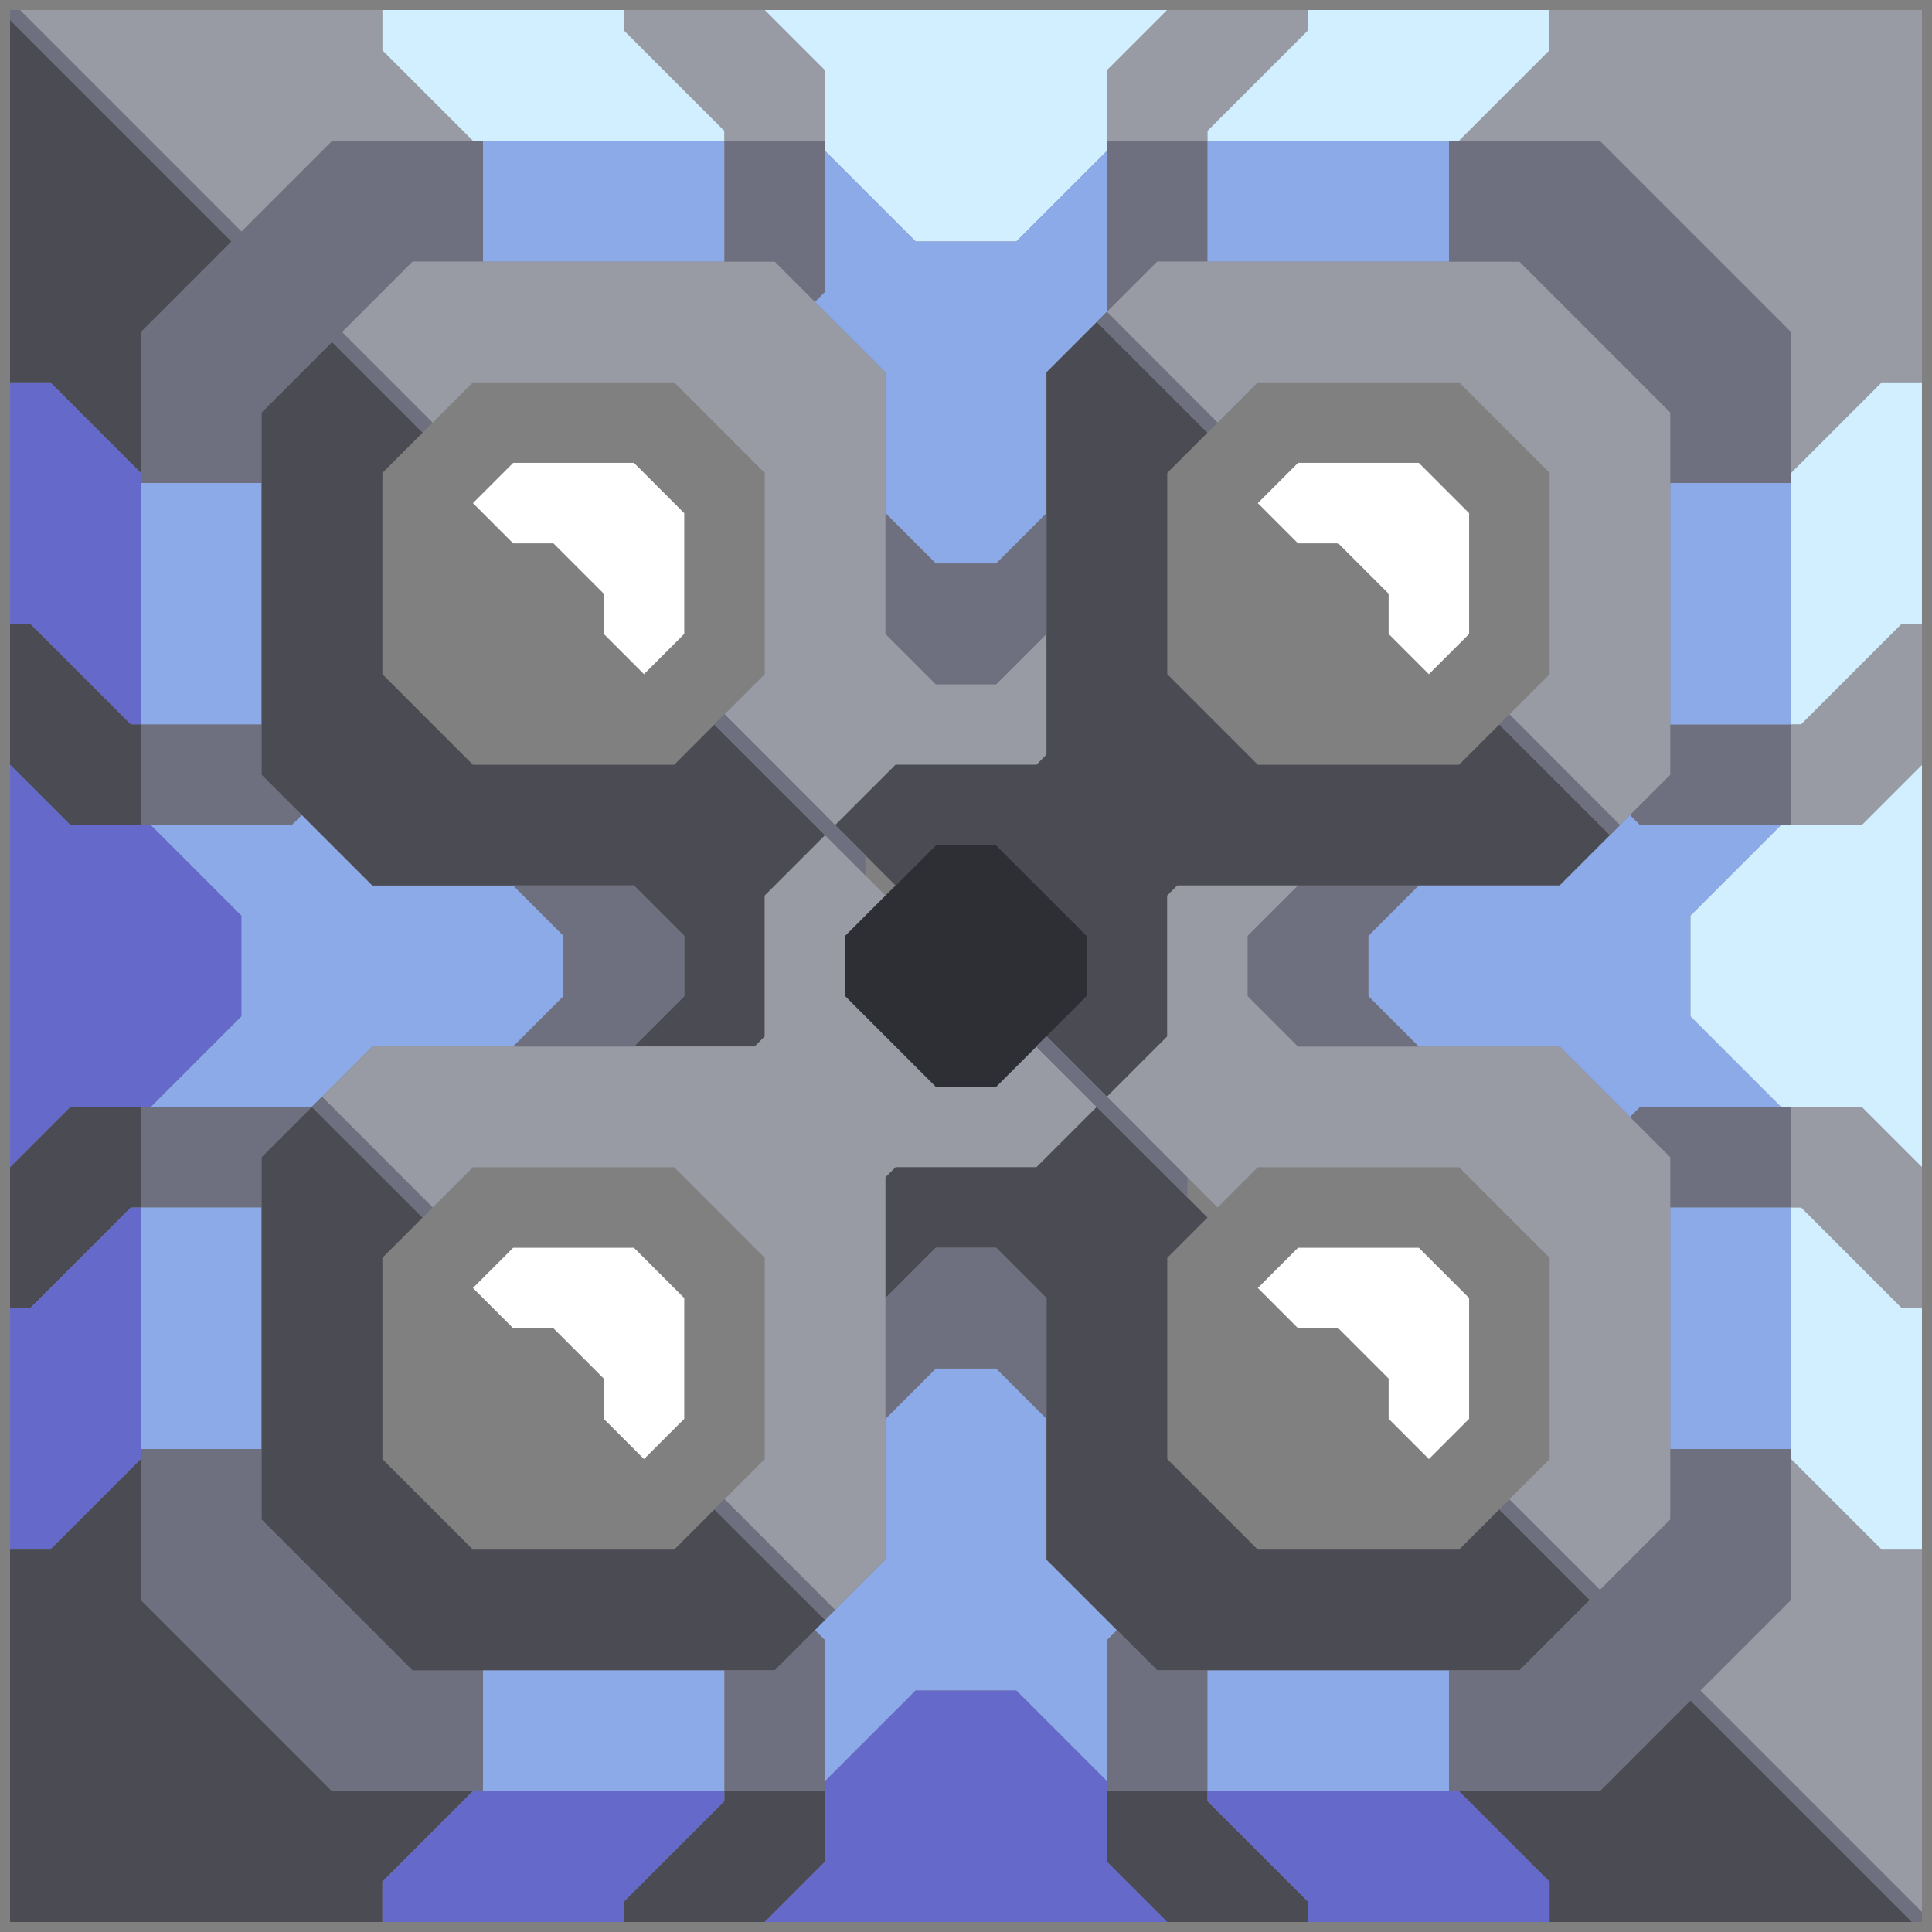 <svg xmlns="http://www.w3.org/2000/svg" width="96" height="96" style="fill-opacity:1;color-rendering:auto;color-interpolation:auto;text-rendering:auto;stroke:#000;stroke-linecap:square;stroke-miterlimit:10;shape-rendering:auto;stroke-opacity:1;fill:#000;stroke-dasharray:none;font-weight:400;stroke-width:1;font-family:&quot;Dialog&quot;;font-style:normal;stroke-linejoin:miter;font-size:12px;stroke-dashoffset:0;image-rendering:auto">
    <rect width="100%" height="100%" fill="#808080" stroke="none"/>
    <g style="stroke-linecap:round;fill:#6e7080;stroke:#6e7080">
        <path stroke="none" d="M.5 1V.5H1l11 11L16.5 7H24v6h-3.5L17 16.5l4.5 4.5-.5.5-4.5-4.5-3.5 3.5V24H7v-7.5l4.5-4.5Z" style="stroke:none"/>
    </g>
    <g stroke="none" style="stroke-linecap:round;fill:#4a4b53;stroke:#4a4b53">
        <path d="M11.5 12 7 16.5v7L2.5 19h-2V1Z" style="stroke:none"/>
        <path d="M.5 31V19h2L7 23.5V36h-.5l-5-5Z" style="fill:#6569c9;stroke:none"/>
        <path d="M.5 38v-7h1l5 5H7v5H3.5Z" style="stroke:none"/>
        <path d="M3.5 41h4l4.5 4.5v5L7.5 55h-4l-3 3V38Z" style="fill:#6569c9;stroke:none"/>
        <path d="M.5 65v-7l3-3H7v5h-.5l-5 5Z" style="stroke:none"/>
        <path d="M.5 77V65h1l5-5H7v12.5L2.5 77Z" style="fill:#6569c9;stroke:none"/>
        <path d="M1 .5h18v2L23.5 7h-7L12 11.5Z" style="fill:#989aa4;stroke:none"/>
        <path d="m7 79.5 9.5 9.5h7L19 93.5v2H.5V77h2L7 72.5Z" style="stroke:none"/>
        <path d="M7 36V24h6v12Z" style="fill:#8ca9e8;stroke:none"/>
        <path d="M7 41v-5h6v2.5l2 2-.5.5Zm0 19v-5h8.5L13 57.5V60Z" style="fill:#6e7080;stroke:none"/>
        <path d="M7 72V60h6v12Z" style="fill:#8ca9e8;stroke:none"/>
        <path d="M7 79.5V72h6v3.5l7.5 7.5H24v6h-7.5Z" style="fill:#6e7080;stroke:none"/>
        <path d="M7.5 41h7l.5-.5 3.5 3.5h7l2.5 2.5v3L25.5 52h-7l-3 3h-8l4.5-4.5v-5Z" style="fill:#8ca9e8;stroke:none"/>
        <path d="M13 38.5v-18l3.5-3.5 4.5 4.5-2 2v10l4.5 4.5h10l2-2 5.5 5.5-3 3v7l-.5.5h-6l2.5-2.5v-3L31.5 44h-13Zm0 37v-18l2.5-2.5 5.5 5.5-2 2v10l4.5 4.5h10l2-2 5.5 5.5-2.5 2.5h-18Z" style="stroke:none"/>
        <path d="m16 54.5 2.5-2.5h19l.5-.5v-7l3-3 3 3-2 2v3l4.5 4.5h3l2-2 3 3-3 3h-7l-.5.5v19L41.5 80 36 74.5l2-2v-10L33.5 58h-10l-2 2Z" style="fill:#989aa4;stroke:none"/>
        <path d="M17 56.5 15.5 55l.5-.5 1 1Z" style="fill:#6e7080;stroke:none"/>
        <path d="m17 16.5 3.5-3.5h18l5.5 5.5v13l2.5 2.5h3l2.5-2.5v6l-.5.5h-7l-3 3-5.5-5.5 2-2v-10L33.5 19h-10l-2 2Z" style="fill:#989aa4;stroke:none"/>
        <path d="M19 58.5 15.5 55l.5-.5 3 3Z" style="fill:#6e7080;stroke:none"/>
        <path d="M19 2.5v-2h12v1l5 5V7H23.5Z" style="fill:#d1efff;stroke:none"/>
        <path d="m21.5 60-.5.5-5.5-5.5.5-.5Z" style="fill:#6e7080;stroke:none"/>
        <path d="M24 13V7h12v6Z" style="fill:#8ca9e8;stroke:none"/>
        <path d="m23.5 25 2-2h6l2.5 2.5v6l-2 2-2-2v-2L27.5 27h-2Zm0 39 2-2h6l2.5 2.5v6l-2 2-2-2v-2L27.5 66h-2Z" style="fill:#fff;stroke:none"/>
        <path d="M24 89v-6h12v6Z" style="fill:#8ca9e8;stroke:none"/>
        <path d="M25.5 44h6l2.5 2.5v3L31.5 52h-6l2.5-2.5v-3Z" style="fill:#6e7080;stroke:none"/>
        <path d="M31 94.5v1H19v-2l4.5-4.5H36v.5Z" style="fill:#6569c9;stroke:none"/>
        <path d="M31 1.5v-1h7l3 3V7h-5v-.5Z" style="fill:#989aa4;stroke:none"/>
        <path d="M36 13V7h5v7.5l-.5.5-2-2Zm1 24.5L35.5 36l.5-.5 1 1Zm0 39L35.5 75l.5-.5 1 1ZM36 89v-6h2.5l2-2 .5.5V89Z" style="fill:#6e7080;stroke:none"/>
        <path d="M38 95.5h-7v-1l5-5V89h5v3.5Z" style="stroke:none"/>
        <path d="M38 .5h20l-3 3v4L50.5 12h-5L41 7.5v-4Z" style="fill:#d1efff;stroke:none"/>
        <path d="M39 39.5 35.5 36l.5-.5 3 3Zm0 39L35.5 75l.5-.5 3 3Z" style="fill:#6e7080;stroke:none"/>
        <path d="M41 41.5 35.5 36l.5-.5 5 5Zm.5 38.5-.5.5-5.5-5.5.5-.5Z" style="fill:#6e7080;stroke:none"/>
        <path d="M45.5 12h5L55 7.5v8l-3 3v7L49.5 28h-3L44 25.5v-7L40.5 15l.5-.5v-7ZM41 88.5v-7l-.5-.5 3.5-3.5v-7l2.5-2.5h3l2.5 2.5v7l3.5 3.5-.5.5v7L50.5 84h-5Z" style="fill:#8ca9e8;stroke:none"/>
        <path d="m41.5 41 3-3h7l.5-.5v-19l2.5-2.5 5.5 5.5-2 2v10l4.5 4.5h10l2-2 5.5 5.5-2.5 2.5h-19l-.5.5v7l-3 3-3-3 2-2v-3L49.5 42h-3l-2 2Z" style="stroke:none"/>
        <path d="M43 43.5 35.5 36l.5-.5 7 7Z" style="fill:#6e7080;stroke:none"/>
        <path d="M42 49.5v-3l4.5-4.5h3l4.5 4.5v3L49.5 54h-3Z" style="fill:#2e2f34;stroke:none"/>
        <path d="M46.5 28h3l2.5-2.5v6L49.5 34h-3L44 31.5v-6Z" style="fill:#6e7080;stroke:none"/>
        <path d="M44 64.5v-6l.5-.5h7l3-3 5.5 5.5-2 2v10l4.5 4.5h10l2-2 4.5 4.5-3.5 3.5h-18L52 77.5v-13L49.5 62h-3Z" style="stroke:none"/>
        <path d="M44 70.5v-6l2.5-2.5h3l2.5 2.5v6L49.5 68h-3Z" style="fill:#6e7080;stroke:none"/>
        <path d="M55 88.5v4l3 3H38l3-3v-4l4.5-4.5h5Z" style="fill:#6569c9;stroke:none"/>
        <path d="M53 53.5 51.5 52l.5-.5 1 1Z" style="fill:#6e7080;stroke:none"/>
        <path d="M55 55.5 51.5 52l.5-.5 3 3Z" style="fill:#6e7080;stroke:none"/>
        <path d="M55 7V3.5l3-3h7v1l-5 5V7Z" style="fill:#989aa4;stroke:none"/>
        <path d="M55 15.5V7h5v6h-2.5Z" style="fill:#6e7080;stroke:none"/>
        <path d="m55 15.5 2.5-2.5h18l7.5 7.5v18L80.5 41 75 35.5l2-2v-10L72.5 19h-10l-2 2Z" style="fill:#989aa4;stroke:none"/>
        <path d="M56 17.5 54.5 16l.5-.5 1 1Z" style="fill:#6e7080;stroke:none"/>
        <path d="m55 54.5 3-3v-7l.5-.5h6L62 46.5v3l2.5 2.5h13l5.5 5.5v18L79.5 79 75 74.5l2-2v-10L72.5 58h-10l-2 2Z" style="fill:#989aa4;stroke:none"/>
        <path d="M57.5 83H60v6h-5v-7.5l.5-.5Z" style="fill:#6e7080;stroke:none"/>
        <path d="M55 92.5V89h5v.5l5 5v1h-7Z" style="stroke:none"/>
        <path d="M57 57.5 51.5 52l.5-.5 5 5Zm1-38L54.5 16l.5-.5 3 3Z" style="fill:#6e7080;stroke:none"/>
        <path d="M59 59.5 51.5 52l.5-.5 7 7ZM60.5 21l-.5.5-5.5-5.5.5-.5Z" style="fill:#6e7080;stroke:none"/>
        <path d="M60 7v-.5l5-5v-1h12v2L72.5 7Z" style="fill:#d1efff;stroke:none"/>
        <path d="M60 13V7h12v6Zm0 76v-6h12v6Z" style="fill:#8ca9e8;stroke:none"/>
        <path d="M60 89.5V89h12.5l4.5 4.5v2H65v-1Z" style="fill:#6569c9;stroke:none"/>
        <path d="M62 49.5v-3l2.5-2.5h6L68 46.5v3l2.5 2.5h-6Z" style="fill:#6e7080;stroke:none"/>
        <path d="m62.5 25 2-2h6l2.5 2.5v6l-2 2-2-2v-2L66.5 27h-2Zm0 39 2-2h6l2.5 2.5v6l-2 2-2-2v-2L66.5 66h-2Z" style="fill:#fff;stroke:none"/>
        <path d="M68 49.5v-3l2.5-2.5h7l3.5-3.5.5.5h7L84 45.5v5l4.5 4.5h-7l-.5.5-3.5-3.5h-7Z" style="fill:#8ca9e8;stroke:none"/>
        <path d="M72 13V7h7.5l9.5 9.5V24h-6v-3.5L75.5 13Zm0 76v-6h3.5l3.5-3.5-4.5-4.5.5-.5 4.5 4.5 3.5-3.5V72h6v7.5L84.5 84l11 11v.5H95l-11-11-4.5 4.5Z" style="fill:#6e7080;stroke:none"/>
        <path d="M72.5 7 77 2.5v-2h18.5V19h-2L89 23.5v-7L79.5 7Z" style="fill:#989aa4;stroke:none"/>
        <path d="M72.5 89h7l4.5-4.5 11 11H77v-2Z" style="stroke:none"/>
        <path d="M76 37.5 74.5 36l.5-.5 1 1Z" style="fill:#6e7080;stroke:none"/>
        <path d="M78 39.5 74.5 36l.5-.5 3 3Z" style="fill:#6e7080;stroke:none"/>
        <path d="m80.5 41-.5.5-5.5-5.5.5-.5Zm1 0-.5-.5 2-2V36h6v5ZM81 55.5l.5-.5H89v5h-6v-2.5Z" style="fill:#6e7080;stroke:none"/>
        <path d="M83 36V24h6v12Zm0 36V60h6v12Z" style="fill:#8ca9e8;stroke:none"/>
        <path d="M84 50.5v-5l4.5-4.5h4l3-3v20l-3-3h-4Z" style="fill:#d1efff;stroke:none"/>
        <path d="m84.5 84 4.5-4.5v-7l4.5 4.5h2v18Z" style="fill:#989aa4;stroke:none"/>
        <path d="M89.5 36H89V23.5l4.5-4.5h2v12h-1Z" style="fill:#d1efff;stroke:none"/>
        <path d="M89 41v-5h.5l5-5h1v7l-3 3Zm.5 19H89v-5h3.5l3 3v7h-1Z" style="fill:#989aa4;stroke:none"/>
        <path d="M94.5 65h1v12h-2L89 72.5V60h.5Z" style="fill:#d1efff;stroke:none"/>
    </g>
</svg>
